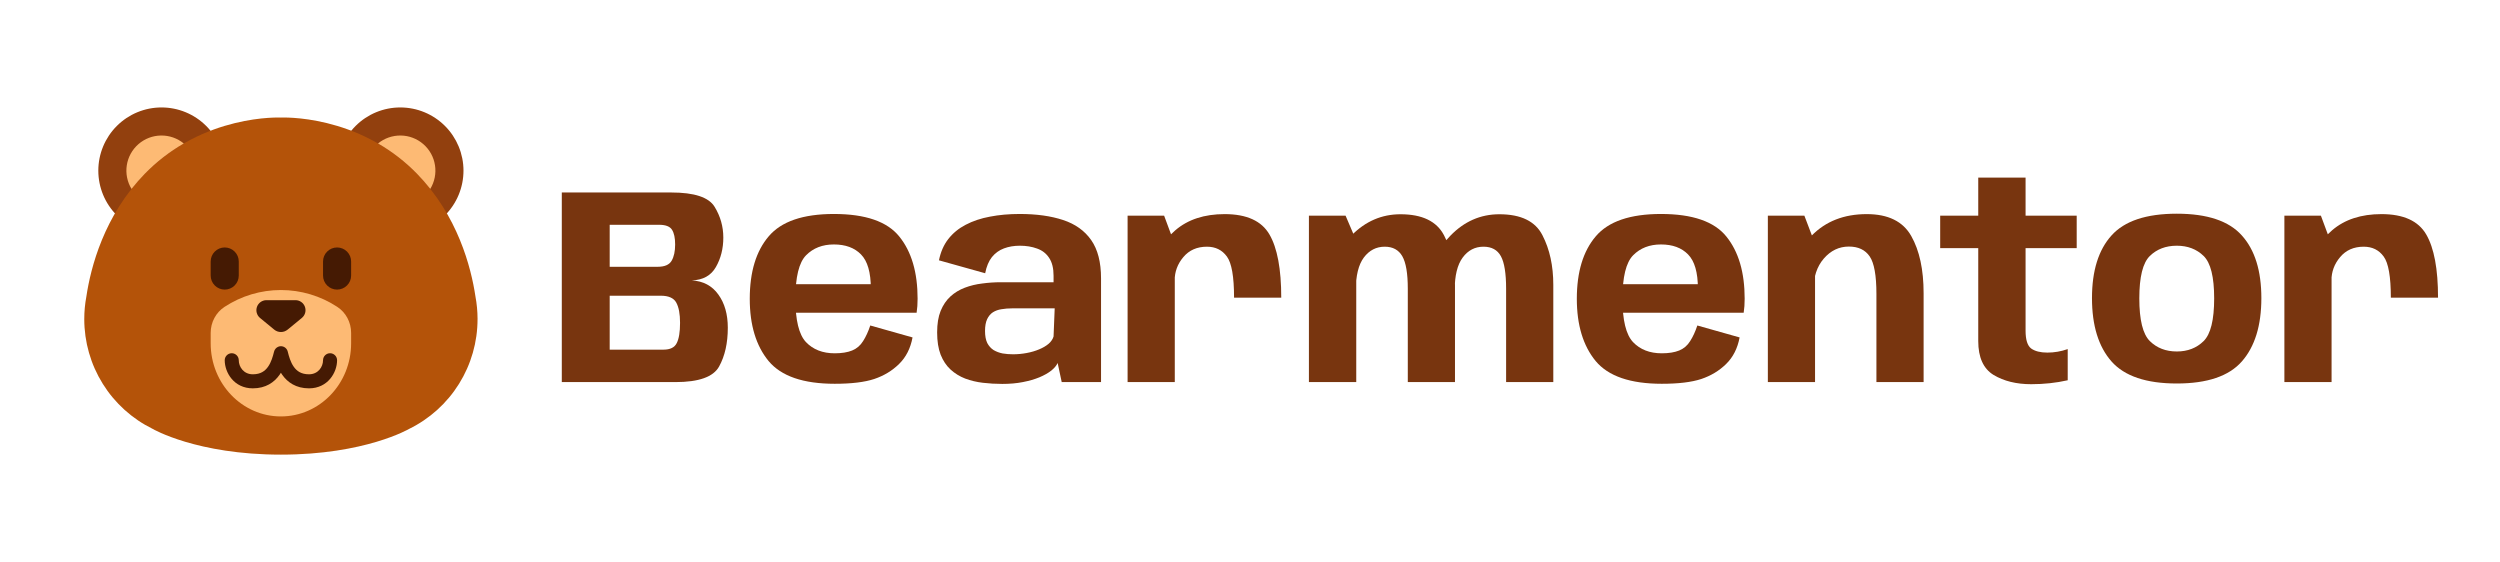 <svg width="178" height="40" viewBox="0 0 178 40" fill="none" xmlns="http://www.w3.org/2000/svg">
<path d="M16 12.15C16 13.344 15.526 14.488 14.682 15.332C13.838 16.176 12.694 16.65 11.5 16.65C10.306 16.65 9.162 16.176 8.318 15.332C7.474 14.488 7 13.344 7 12.15C7 10.957 7.474 9.812 8.318 8.968C9.162 8.124 10.306 7.65 11.5 7.65C12.694 7.65 13.838 8.124 14.682 8.968C15.526 9.812 16 10.957 16 12.15ZM33 12.15C33 12.741 32.884 13.326 32.657 13.872C32.431 14.418 32.1 14.914 31.682 15.332C31.264 15.75 30.768 16.081 30.222 16.308C29.676 16.534 29.091 16.65 28.5 16.65C27.909 16.65 27.324 16.534 26.778 16.308C26.232 16.081 25.736 15.75 25.318 15.332C24.9 14.914 24.569 14.418 24.343 13.872C24.116 13.326 24 12.741 24 12.15C24 10.957 24.474 9.812 25.318 8.968C26.162 8.124 27.306 7.65 28.5 7.65C29.694 7.65 30.838 8.124 31.682 8.968C32.526 9.812 33 10.957 33 12.15Z" fill="#92400E"/>
<path d="M34.002 22.72V22.694C34 22.162 33.95 21.632 33.852 21.109C33.543 19.037 32.596 15.353 29.689 12.371C25.517 8.091 20.001 8.371 20.001 8.371C20.001 8.371 14.485 8.091 10.312 12.371C7.406 15.353 6.46 19.037 6.15 21.11C6.051 21.641 6 22.18 6 22.72C6 24.349 6.456 25.946 7.318 27.328C8.18 28.711 9.413 29.823 10.876 30.54C10.876 30.54 14 32.37 20 32.37C26 32.37 29.125 30.54 29.125 30.54C30.588 29.824 31.821 28.711 32.683 27.328C33.545 25.946 34.002 24.349 34.001 22.72H34.002Z" fill="#B45309"/>
<path d="M10.313 12.371C11.134 11.529 12.066 10.804 13.085 10.216C12.628 9.841 12.054 9.64 11.463 9.649C10.873 9.657 10.304 9.874 9.858 10.262C9.413 10.649 9.118 11.182 9.028 11.766C8.938 12.35 9.057 12.947 9.365 13.451C9.655 13.084 9.97 12.723 10.312 12.371H10.313ZM29.69 12.371C30.031 12.722 30.346 13.083 30.636 13.449C30.943 12.945 31.062 12.348 30.971 11.765C30.881 11.181 30.587 10.649 30.141 10.262C29.696 9.874 29.127 9.657 28.537 9.649C27.947 9.64 27.372 9.841 26.916 10.215C27.935 10.803 28.868 11.528 29.689 12.371H29.69ZM15 23.703C15 22.949 15.373 22.248 15.988 21.848C17.18 21.066 18.575 20.65 20 20.65C21.425 20.65 22.82 21.066 24.012 21.848C24.627 22.248 25 22.948 25 23.703V24.443C25 27.32 22.761 29.65 20 29.65C17.239 29.65 15 27.319 15 24.443V23.703Z" fill="#FDBA74"/>
<path d="M15 18.619C15 18.354 15.105 18.099 15.293 17.912C15.48 17.724 15.735 17.619 16 17.619C16.265 17.619 16.52 17.724 16.707 17.912C16.895 18.099 17 18.354 17 18.619V19.619C17 19.884 16.895 20.139 16.707 20.326C16.52 20.514 16.265 20.619 16 20.619C15.735 20.619 15.48 20.514 15.293 20.326C15.105 20.139 15 19.884 15 19.619V18.619ZM23 18.619C23 18.354 23.105 18.099 23.293 17.912C23.48 17.724 23.735 17.619 24 17.619C24.265 17.619 24.52 17.724 24.707 17.912C24.895 18.099 25 18.354 25 18.619V19.619C25 19.884 24.895 20.139 24.707 20.326C24.52 20.514 24.265 20.619 24 20.619C23.735 20.619 23.48 20.514 23.293 20.326C23.105 20.139 23 19.884 23 19.619V18.619Z" fill="#451A03"/>
<path d="M19.526 23.47L18.512 22.636C18.399 22.542 18.319 22.416 18.28 22.275C18.242 22.133 18.247 21.984 18.297 21.846C18.346 21.708 18.437 21.588 18.556 21.504C18.676 21.419 18.819 21.373 18.965 21.372H21.039C21.186 21.372 21.329 21.417 21.45 21.502C21.57 21.586 21.661 21.706 21.711 21.845C21.76 21.983 21.766 22.133 21.727 22.275C21.688 22.417 21.606 22.543 21.492 22.636L20.479 23.469C20.345 23.579 20.176 23.64 20.003 23.64C19.829 23.64 19.66 23.581 19.526 23.47ZM20 24.65C20.113 24.65 20.224 24.688 20.312 24.759C20.401 24.829 20.463 24.928 20.488 25.039C20.572 25.376 20.684 25.784 20.915 26.112C21.127 26.414 21.441 26.65 22 26.65C22.654 26.65 23 26.116 23 25.65C23 25.517 23.053 25.39 23.146 25.297C23.24 25.203 23.367 25.15 23.5 25.15C23.633 25.15 23.76 25.203 23.854 25.297C23.947 25.39 24 25.517 24 25.65C24 26.518 23.346 27.65 22 27.65C21.075 27.65 20.472 27.22 20.097 26.688C20.063 26.64 20.031 26.59 20 26.54C19.97 26.59 19.937 26.64 19.903 26.688C19.528 27.22 18.925 27.65 18 27.65C16.654 27.65 16 26.518 16 25.65C16 25.517 16.053 25.39 16.146 25.297C16.24 25.203 16.367 25.15 16.5 25.15C16.633 25.15 16.76 25.203 16.854 25.297C16.947 25.39 17 25.517 17 25.65C17 26.116 17.346 26.65 18 26.65C18.56 26.65 18.873 26.414 19.085 26.112C19.316 25.784 19.428 25.376 19.512 25.039C19.531 24.958 19.569 24.884 19.624 24.822C19.678 24.759 19.748 24.711 19.825 24.682C19.881 24.661 19.94 24.65 20 24.65Z" fill="#451A03"/>
<path d="M40 27.205V13.705H47.79C49.437 13.705 50.467 14.045 50.88 14.725C51.293 15.398 51.5 16.128 51.5 16.915C51.5 17.702 51.323 18.402 50.97 19.015C50.623 19.622 50.053 19.938 49.26 19.965C50.073 20.012 50.703 20.348 51.15 20.975C51.597 21.595 51.82 22.382 51.82 23.335C51.82 24.428 51.613 25.348 51.2 26.095C50.793 26.835 49.757 27.205 48.09 27.205H40ZM43.41 24.895H47.24C47.713 24.895 48.027 24.742 48.18 24.435C48.34 24.128 48.42 23.645 48.42 22.985C48.42 22.352 48.33 21.872 48.15 21.545C47.97 21.218 47.603 21.055 47.05 21.055H43.41V24.895ZM43.41 18.995H46.83C47.323 18.995 47.653 18.852 47.82 18.565C47.987 18.278 48.07 17.892 48.07 17.405C48.07 16.945 47.997 16.598 47.85 16.365C47.703 16.125 47.397 16.005 46.93 16.005H43.41V18.995Z" fill="#78350F"/>
<path d="M59.433 27.325C57.193 27.325 55.623 26.785 54.723 25.705C53.83 24.618 53.383 23.142 53.383 21.275C53.383 19.362 53.833 17.878 54.733 16.825C55.633 15.765 57.18 15.235 59.373 15.235C61.62 15.235 63.173 15.772 64.033 16.845C64.9 17.918 65.333 19.392 65.333 21.265C65.333 21.638 65.31 21.972 65.263 22.265H56.323V20.235H62.123L62.003 20.535C62.003 19.395 61.77 18.588 61.303 18.115C60.843 17.642 60.2 17.405 59.373 17.405C58.56 17.405 57.9 17.662 57.393 18.175C56.887 18.688 56.633 19.722 56.633 21.275C56.633 22.795 56.883 23.822 57.383 24.355C57.89 24.888 58.573 25.155 59.433 25.155V27.325ZM59.433 25.155C59.933 25.155 60.347 25.088 60.673 24.955C61 24.822 61.26 24.598 61.453 24.285C61.653 23.972 61.823 23.602 61.963 23.175L64.973 24.025C64.827 24.805 64.507 25.435 64.013 25.915C63.527 26.395 62.937 26.752 62.243 26.985C61.557 27.212 60.62 27.325 59.433 27.325V25.155Z" fill="#78350F"/>
<path d="M71.364 27.335C70.897 27.335 70.437 27.308 69.984 27.255C69.537 27.202 69.117 27.102 68.724 26.955C68.331 26.802 67.984 26.588 67.684 26.315C67.384 26.042 67.147 25.688 66.974 25.255C66.807 24.822 66.724 24.292 66.724 23.665C66.724 23.058 66.807 22.548 66.974 22.135C67.147 21.715 67.381 21.372 67.674 21.105C67.967 20.838 68.307 20.632 68.694 20.485C69.081 20.338 69.494 20.238 69.934 20.185C70.374 20.125 70.821 20.095 71.274 20.095H75.014V19.635C75.014 19.095 74.907 18.668 74.694 18.355C74.487 18.042 74.201 17.822 73.834 17.695C73.474 17.562 73.067 17.495 72.614 17.495C72.201 17.495 71.824 17.558 71.484 17.685C71.144 17.812 70.857 18.018 70.624 18.305C70.397 18.592 70.237 18.975 70.144 19.455L66.854 18.535C66.974 17.942 67.194 17.438 67.514 17.025C67.841 16.605 68.254 16.265 68.754 16.005C69.261 15.738 69.837 15.545 70.484 15.425C71.137 15.298 71.844 15.235 72.604 15.235C73.797 15.235 74.827 15.378 75.694 15.665C76.561 15.952 77.227 16.428 77.694 17.095C78.161 17.762 78.394 18.668 78.394 19.815V27.205H75.594L75.304 25.845C75.224 26.025 75.074 26.205 74.854 26.385C74.634 26.558 74.351 26.718 74.004 26.865C73.664 27.005 73.271 27.118 72.824 27.205C72.384 27.292 71.897 27.335 71.364 27.335ZM72.124 25.225C72.451 25.225 72.774 25.195 73.094 25.135C73.421 25.075 73.717 24.988 73.984 24.875C74.257 24.762 74.484 24.628 74.664 24.475C74.844 24.315 74.961 24.142 75.014 23.955L75.094 21.955H72.064C71.797 21.955 71.547 21.975 71.314 22.015C71.081 22.048 70.874 22.122 70.694 22.235C70.521 22.348 70.384 22.512 70.284 22.725C70.184 22.938 70.134 23.218 70.134 23.565C70.134 23.918 70.187 24.205 70.294 24.425C70.407 24.638 70.557 24.805 70.744 24.925C70.937 25.038 71.151 25.118 71.384 25.165C71.624 25.205 71.871 25.225 72.124 25.225Z" fill="#78350F"/>
<path d="M87.865 21.195C87.865 19.702 87.695 18.725 87.355 18.265C87.015 17.798 86.541 17.565 85.935 17.565C85.228 17.565 84.668 17.812 84.255 18.305C83.841 18.792 83.635 19.352 83.635 19.985L82.345 19.215C82.345 18.095 82.791 17.155 83.685 16.395C84.578 15.628 85.748 15.245 87.195 15.245C88.761 15.245 89.825 15.728 90.385 16.695C90.945 17.655 91.225 19.155 91.225 21.195H87.865ZM80.285 27.205V15.355H82.885L83.645 17.405V27.205H80.285Z" fill="#78350F"/>
<path d="M93.195 27.205V15.355H95.805L96.565 17.135V27.205H93.195ZM100.235 27.205V20.555C100.235 19.468 100.105 18.698 99.845 18.245C99.585 17.792 99.168 17.565 98.595 17.565C97.988 17.565 97.492 17.822 97.105 18.335C96.725 18.848 96.535 19.622 96.535 20.655L94.755 19.945C94.755 18.818 95.248 17.755 96.235 16.755C97.222 15.755 98.382 15.255 99.715 15.255C101.262 15.255 102.295 15.755 102.815 16.755C103.335 17.755 103.595 18.932 103.595 20.285V27.205H100.235ZM107.235 27.205V20.555C107.235 19.468 107.112 18.698 106.865 18.245C106.618 17.792 106.205 17.565 105.625 17.565C105.018 17.565 104.525 17.822 104.145 18.335C103.765 18.848 103.575 19.622 103.575 20.655L101.785 19.945C101.785 18.852 102.278 17.798 103.265 16.785C104.252 15.765 105.415 15.255 106.755 15.255C108.295 15.255 109.318 15.755 109.825 16.755C110.338 17.748 110.595 18.925 110.595 20.285V27.205H107.235Z" fill="#78350F"/>
<path d="M118.32 27.325C116.08 27.325 114.51 26.785 113.61 25.705C112.717 24.618 112.27 23.142 112.27 21.275C112.27 19.362 112.72 17.878 113.62 16.825C114.52 15.765 116.067 15.235 118.26 15.235C120.507 15.235 122.06 15.772 122.92 16.845C123.787 17.918 124.22 19.392 124.22 21.265C124.22 21.638 124.197 21.972 124.15 22.265H115.21V20.235H121.01L120.89 20.535C120.89 19.395 120.657 18.588 120.19 18.115C119.73 17.642 119.087 17.405 118.26 17.405C117.447 17.405 116.787 17.662 116.28 18.175C115.773 18.688 115.52 19.722 115.52 21.275C115.52 22.795 115.77 23.822 116.27 24.355C116.777 24.888 117.46 25.155 118.32 25.155V27.325ZM118.32 25.155C118.82 25.155 119.233 25.088 119.56 24.955C119.887 24.822 120.147 24.598 120.34 24.285C120.54 23.972 120.71 23.602 120.85 23.175L123.86 24.025C123.713 24.805 123.393 25.435 122.9 25.915C122.413 26.395 121.823 26.752 121.13 26.985C120.443 27.212 119.507 27.325 118.32 27.325V25.155Z" fill="#78350F"/>
<path d="M125.871 27.205V15.355H128.471L129.231 17.355V27.205H125.871ZM133.601 27.205V20.925C133.601 19.612 133.441 18.722 133.121 18.255C132.801 17.788 132.307 17.555 131.641 17.555C130.941 17.555 130.344 17.842 129.851 18.415C129.364 18.982 129.121 19.718 129.121 20.625L127.491 19.865C127.491 18.818 127.991 17.788 128.991 16.775C129.991 15.755 131.297 15.245 132.911 15.245C134.437 15.245 135.494 15.765 136.081 16.805C136.667 17.838 136.961 19.195 136.961 20.875V27.205H133.601Z" fill="#78350F"/>
<path d="M144.621 27.355C143.568 27.355 142.674 27.135 141.941 26.695C141.214 26.248 140.851 25.445 140.851 24.285V17.665H138.141V15.355H140.851V12.645H144.221V15.355H147.861V17.665H144.221V23.545C144.221 24.192 144.354 24.615 144.621 24.815C144.894 25.008 145.278 25.105 145.771 25.105C146.264 25.105 146.748 25.022 147.221 24.855V27.075C146.394 27.262 145.528 27.355 144.621 27.355Z" fill="#78350F"/>
<path d="M154.989 27.305C152.816 27.305 151.266 26.782 150.339 25.735C149.413 24.682 148.949 23.178 148.949 21.225C148.949 19.278 149.413 17.792 150.339 16.765C151.266 15.732 152.816 15.215 154.989 15.215C157.156 15.215 158.699 15.732 159.619 16.765C160.546 17.792 161.009 19.278 161.009 21.225C161.009 23.178 160.546 24.682 159.619 25.735C158.699 26.782 157.156 27.305 154.989 27.305ZM154.989 25.025C155.763 25.025 156.399 24.778 156.899 24.285C157.399 23.792 157.649 22.778 157.649 21.245C157.649 19.718 157.399 18.712 156.899 18.225C156.399 17.738 155.763 17.495 154.989 17.495C154.209 17.495 153.569 17.738 153.069 18.225C152.569 18.712 152.319 19.718 152.319 21.245C152.319 22.778 152.569 23.792 153.069 24.285C153.569 24.778 154.209 25.025 154.989 25.025Z" fill="#78350F"/>
<path d="M170.228 21.195C170.228 19.702 170.058 18.725 169.718 18.265C169.378 17.798 168.905 17.565 168.298 17.565C167.591 17.565 167.031 17.812 166.618 18.305C166.205 18.792 165.998 19.352 165.998 19.985L164.708 19.215C164.708 18.095 165.155 17.155 166.048 16.395C166.941 15.628 168.111 15.245 169.558 15.245C171.125 15.245 172.188 15.728 172.748 16.695C173.308 17.655 173.588 19.155 173.588 21.195H170.228ZM162.648 27.205V15.355H165.248L166.008 17.405V27.205H162.648Z" fill="#78350F"/>
</svg>
